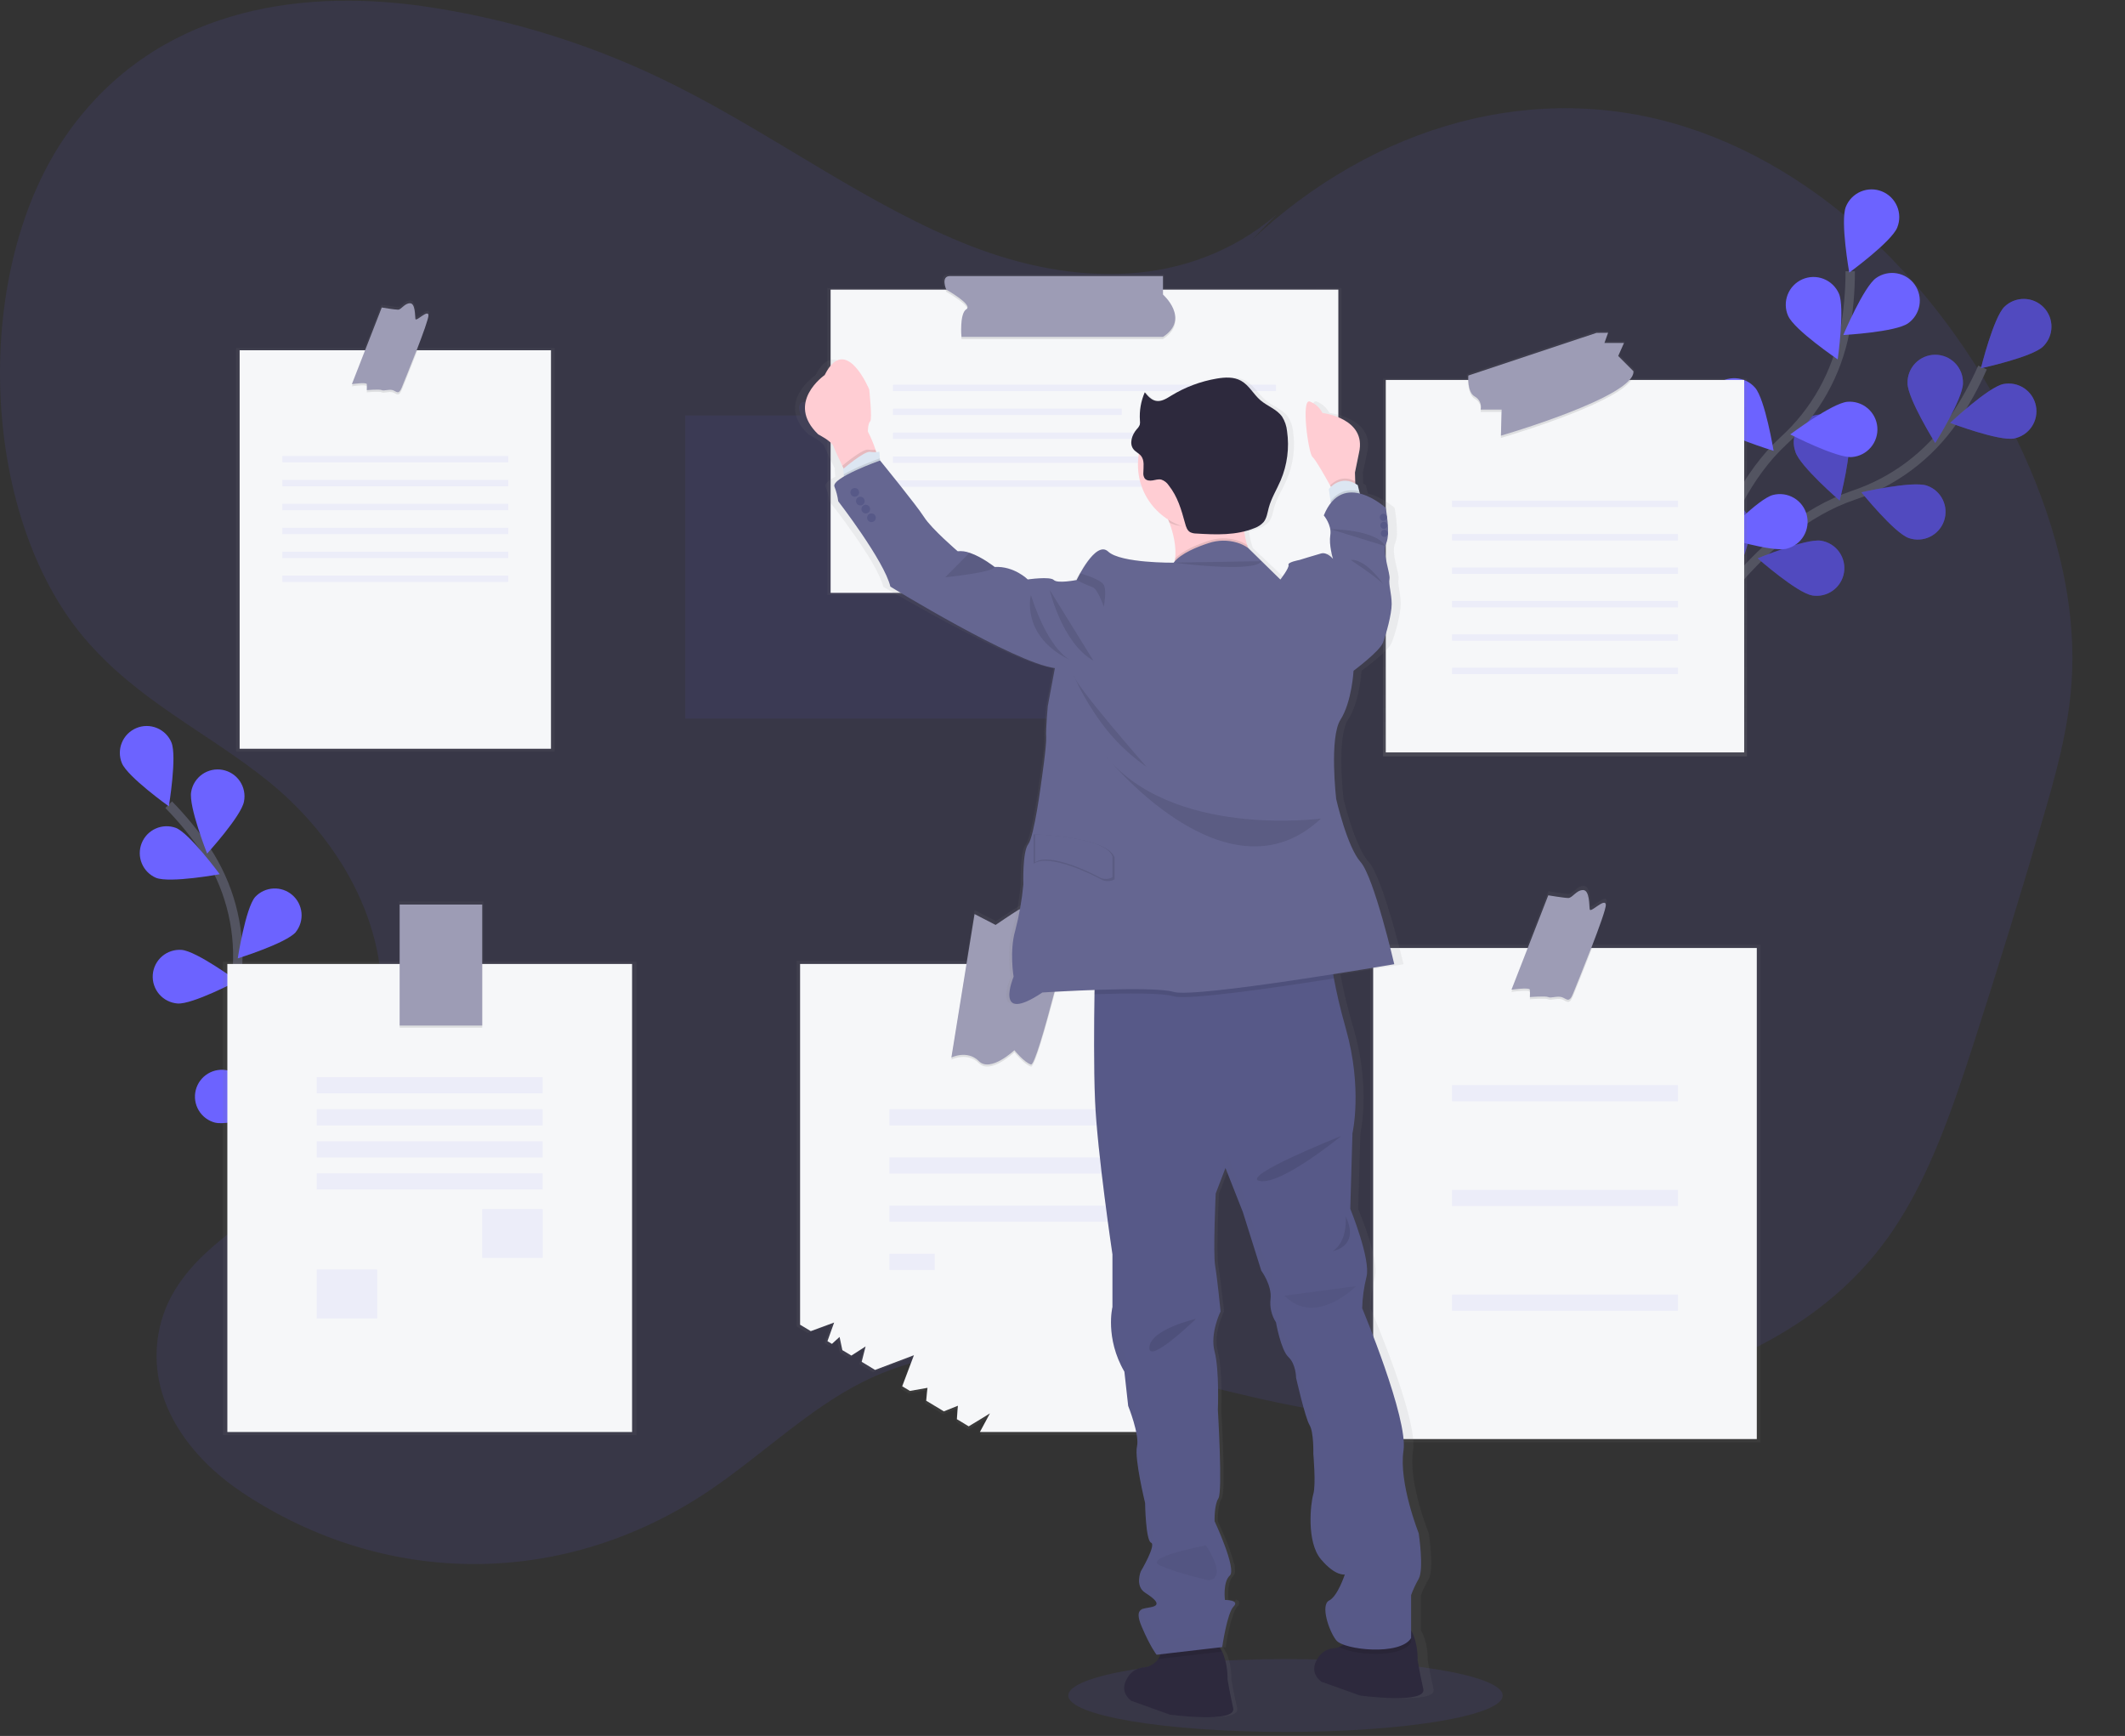 <svg width="453" height="370" viewBox="0 0 453 370" fill="none" xmlns="http://www.w3.org/2000/svg">
<rect x="0" y="0" width="453" height="370" fill="#333333" stroke="none"/>
<g clip-path="url(#clip0)">
<path opacity="0.1" d="M274.036 369.142C299.608 369.142 320.338 365.666 320.338 361.379C320.338 357.091 299.608 353.615 274.036 353.615C248.464 353.615 227.734 357.091 227.734 361.379C227.734 365.666 248.464 369.142 274.036 369.142Z" fill="#6C63FF"/>
<path opacity="0.1" d="M272.093 45.773C253.137 61.862 228.545 60.823 207.017 52.453C185.49 44.083 165.66 29.177 144.669 18.585C127.488 9.837 108.981 3.99 89.894 1.278C63.141 -2.435 33.257 2.088 14.614 28.098C-6.147 57.062 -4.55 109.303 17.904 135.907C29.326 149.431 44.281 156.068 57.326 166.63C70.372 177.192 82.439 194.724 81.33 215.106C80.304 233.977 68.341 248.463 55.975 257.561C46.411 264.579 34.634 272.247 33.461 286.789C32.344 300.86 42.246 311.885 51.706 318.158C82.551 338.614 120.549 338.415 151.29 317.643C162.257 310.23 172.332 300.375 183.832 294.596C214.018 279.434 247.288 294.696 279.25 300.28C306.306 305.006 334.051 302.558 360.41 293.119C376.24 287.452 392.13 278.788 403.253 262.647C411.271 251.006 416.268 236.273 420.957 221.726C425.962 206.211 430.771 190.588 435.383 174.857C438.15 165.413 440.878 155.795 441.592 145.684C442.891 127.372 437.427 109.295 429.993 93.82C412.358 57.101 382.626 31.304 350.443 24.749C318.26 18.195 284.16 30.996 259.186 59.003" fill="#6C63FF"/>
<g opacity="0.35">
<path opacity="0.2" d="M216.914 88.534V85.653H171.539C169.452 85.653 170.725 88.551 170.725 88.551H146.071V153.165H254.314V88.534H216.914Z" fill="#6C63FF"/>
</g>
<path d="M360.842 136.729C360.842 136.729 374.485 112.547 395.047 105.581C403.684 102.713 411.157 97.119 416.345 89.639C418.781 86.07 420.884 82.285 422.627 78.332" stroke="#535461" stroke-width="2" stroke-miterlimit="10"/>
<path d="M435.53 73.861C433.192 76.135 422.289 78.488 422.289 78.488C422.289 78.488 424.961 67.658 427.303 65.379C428.427 64.287 429.939 63.687 431.505 63.711C433.072 63.735 434.564 64.38 435.655 65.504C436.746 66.629 437.346 68.142 437.322 69.709C437.299 71.276 436.654 72.77 435.53 73.861Z" fill="#6C63FF"/>
<path d="M429.364 93.451C426.165 94.088 415.734 90.133 415.734 90.133C415.734 90.133 423.865 82.495 427.065 81.858C427.826 81.707 428.609 81.708 429.37 81.859C430.13 82.011 430.853 82.311 431.498 82.743C432.143 83.174 432.696 83.728 433.127 84.374C433.557 85.019 433.857 85.743 434.008 86.504C434.159 87.266 434.158 88.049 434.007 88.81C433.855 89.571 433.555 90.295 433.124 90.94C432.693 91.585 432.139 92.139 431.494 92.57C430.849 93 430.125 93.3 429.364 93.451Z" fill="#6C63FF"/>
<path d="M406.906 114.678C403.823 113.613 396.818 104.931 396.818 104.931C396.818 104.931 407.69 102.44 410.772 103.51C411.505 103.764 412.181 104.16 412.761 104.675C413.341 105.191 413.814 105.815 414.153 106.513C414.491 107.212 414.689 107.97 414.735 108.744C414.781 109.519 414.674 110.295 414.42 111.028C414.166 111.762 413.771 112.438 413.256 113.018C412.741 113.598 412.116 114.072 411.419 114.41C410.721 114.749 409.963 114.947 409.189 114.993C408.415 115.039 407.639 114.932 406.906 114.678Z" fill="#6C63FF"/>
<path d="M386.301 126.899C383.084 126.375 374.71 119.01 374.71 119.01C374.71 119.01 385.006 114.722 388.228 115.25C388.993 115.377 389.726 115.653 390.385 116.063C391.043 116.473 391.615 117.009 392.066 117.64C392.518 118.27 392.841 118.984 393.017 119.74C393.193 120.496 393.219 121.279 393.092 122.045C392.966 122.811 392.69 123.544 392.28 124.203C391.87 124.862 391.335 125.434 390.704 125.886C390.073 126.338 389.36 126.661 388.604 126.837C387.849 127.013 387.066 127.039 386.301 126.912V126.899Z" fill="#6C63FF"/>
<path d="M406.642 81.681C406.642 84.947 412.543 94.413 412.543 94.413C412.543 94.413 418.458 84.951 418.458 81.685C418.479 80.895 418.342 80.109 418.055 79.373C417.767 78.638 417.336 77.967 416.785 77.4C416.234 76.834 415.576 76.384 414.848 76.077C414.121 75.77 413.339 75.612 412.55 75.612C411.76 75.612 410.979 75.77 410.251 76.077C409.524 76.384 408.865 76.834 408.315 77.4C407.764 77.967 407.332 78.638 407.045 79.373C406.757 80.109 406.62 80.895 406.642 81.685V81.681Z" fill="#6C63FF"/>
<path d="M382.729 96.28C383.703 99.395 392.168 106.677 392.168 106.677C392.168 106.677 394.978 95.877 394.004 92.762C393.802 91.988 393.445 91.262 392.955 90.63C392.465 89.998 391.851 89.472 391.151 89.084C390.452 88.696 389.681 88.454 388.885 88.373C388.089 88.292 387.285 88.374 386.522 88.614C385.759 88.853 385.052 89.245 384.445 89.766C383.838 90.287 383.342 90.925 382.989 91.644C382.636 92.362 382.433 93.144 382.391 93.943C382.349 94.742 382.47 95.542 382.746 96.293L382.729 96.28Z" fill="#6C63FF"/>
<path d="M361.427 113.66C361.86 116.896 368.978 125.491 368.978 125.491C368.978 125.491 373.572 115.324 373.139 112.088C373.083 111.281 372.862 110.494 372.491 109.776C372.119 109.058 371.604 108.423 370.978 107.912C370.351 107.401 369.627 107.024 368.849 106.804C368.071 106.585 367.256 106.527 366.455 106.635C365.654 106.742 364.884 107.013 364.191 107.431C363.499 107.848 362.9 108.404 362.431 109.062C361.961 109.721 361.632 110.468 361.463 111.259C361.294 112.05 361.289 112.867 361.448 113.66H361.427Z" fill="#6C63FF"/>
<path opacity="0.25" d="M435.53 73.861C433.192 76.135 422.289 78.488 422.289 78.488C422.289 78.488 424.961 67.658 427.303 65.379C428.427 64.287 429.939 63.687 431.505 63.711C433.072 63.735 434.564 64.38 435.655 65.504C436.746 66.629 437.346 68.142 437.322 69.709C437.299 71.276 436.654 72.77 435.53 73.861Z" fill="black"/>
<path opacity="0.25" d="M429.364 93.451C426.165 94.088 415.734 90.133 415.734 90.133C415.734 90.133 423.865 82.495 427.065 81.858C427.826 81.707 428.609 81.708 429.37 81.859C430.13 82.011 430.853 82.311 431.498 82.743C432.143 83.174 432.696 83.728 433.127 84.374C433.557 85.019 433.857 85.743 434.008 86.504C434.159 87.266 434.158 88.049 434.007 88.81C433.855 89.571 433.555 90.295 433.124 90.94C432.693 91.585 432.139 92.139 431.494 92.57C430.849 93 430.125 93.3 429.364 93.451Z" fill="black"/>
<path opacity="0.25" d="M406.906 114.678C403.823 113.613 396.818 104.931 396.818 104.931C396.818 104.931 407.69 102.44 410.772 103.51C411.505 103.764 412.181 104.16 412.761 104.675C413.341 105.191 413.814 105.815 414.153 106.513C414.491 107.212 414.689 107.97 414.735 108.744C414.781 109.519 414.674 110.295 414.42 111.028C414.166 111.762 413.771 112.438 413.256 113.018C412.741 113.598 412.116 114.072 411.419 114.41C410.721 114.749 409.963 114.947 409.189 114.993C408.415 115.039 407.639 114.932 406.906 114.678Z" fill="black"/>
<path opacity="0.25" d="M386.301 126.899C383.084 126.375 374.71 119.01 374.71 119.01C374.71 119.01 385.006 114.722 388.228 115.25C388.993 115.377 389.726 115.653 390.385 116.063C391.043 116.473 391.615 117.009 392.066 117.64C392.518 118.27 392.841 118.984 393.017 119.74C393.193 120.496 393.219 121.279 393.092 122.045C392.966 122.811 392.69 123.544 392.28 124.203C391.87 124.862 391.335 125.434 390.704 125.886C390.073 126.338 389.36 126.661 388.604 126.837C387.849 127.013 387.066 127.039 386.301 126.912V126.899Z" fill="black"/>
<path opacity="0.25" d="M406.642 81.681C406.642 84.947 412.543 94.413 412.543 94.413C412.543 94.413 418.458 84.951 418.458 81.685C418.479 80.895 418.342 80.109 418.055 79.373C417.767 78.638 417.336 77.967 416.785 77.4C416.234 76.834 415.576 76.384 414.848 76.077C414.121 75.77 413.339 75.612 412.55 75.612C411.76 75.612 410.979 75.77 410.251 76.077C409.524 76.384 408.865 76.834 408.315 77.4C407.764 77.967 407.332 78.638 407.045 79.373C406.757 80.109 406.62 80.895 406.642 81.685V81.681Z" fill="black"/>
<path opacity="0.25" d="M382.729 96.28C383.703 99.395 392.168 106.677 392.168 106.677C392.168 106.677 394.978 95.877 394.004 92.762C393.802 91.988 393.445 91.262 392.955 90.63C392.465 89.998 391.851 89.472 391.151 89.084C390.452 88.696 389.681 88.454 388.885 88.373C388.089 88.292 387.285 88.374 386.522 88.614C385.759 88.853 385.052 89.245 384.445 89.766C383.838 90.287 383.342 90.925 382.989 91.644C382.636 92.362 382.433 93.144 382.391 93.943C382.349 94.742 382.47 95.542 382.746 96.293L382.729 96.28Z" fill="black"/>
<path opacity="0.25" d="M361.427 113.66C361.86 116.896 368.978 125.491 368.978 125.491C368.978 125.491 373.572 115.324 373.139 112.088C373.083 111.281 372.862 110.494 372.491 109.776C372.119 109.058 371.604 108.423 370.978 107.912C370.351 107.401 369.627 107.024 368.849 106.804C368.071 106.585 367.256 106.527 366.455 106.635C365.654 106.742 364.884 107.013 364.191 107.431C363.499 107.848 362.9 108.404 362.431 109.062C361.961 109.721 361.632 110.468 361.463 111.259C361.294 112.05 361.289 112.867 361.448 113.66H361.427Z" fill="black"/>
<path d="M361.63 136.248C361.63 136.248 364.306 108.609 380.248 93.91C386.983 87.789 391.549 79.645 393.259 70.703C394.041 66.452 394.431 62.138 394.423 57.815" stroke="#535461" stroke-width="2" stroke-miterlimit="10"/>
<path d="M404.451 48.492C403.23 51.525 394.216 58.092 394.216 58.092C394.216 58.092 392.272 47.097 393.493 44.065C393.783 43.345 394.212 42.689 394.755 42.135C395.298 41.581 395.945 41.139 396.659 40.835C397.373 40.532 398.139 40.371 398.915 40.364C399.691 40.356 400.461 40.502 401.18 40.792C401.9 41.082 402.555 41.511 403.109 42.055C403.663 42.598 404.104 43.246 404.408 43.96C404.711 44.674 404.872 45.441 404.879 46.218C404.887 46.994 404.741 47.764 404.451 48.484V48.492Z" fill="#6C63FF"/>
<path d="M406.75 68.914C404.083 70.794 392.947 71.405 392.947 71.405C392.947 71.405 397.277 61.125 399.952 59.249C400.587 58.802 401.303 58.485 402.059 58.316C402.816 58.146 403.599 58.127 404.363 58.26C405.127 58.393 405.858 58.675 406.513 59.09C407.168 59.506 407.735 60.046 408.181 60.681C408.627 61.315 408.944 62.032 409.114 62.789C409.284 63.546 409.303 64.329 409.17 65.094C409.037 65.858 408.755 66.589 408.34 67.245C407.925 67.9 407.384 68.467 406.75 68.914Z" fill="#6C63FF"/>
<path d="M394.809 97.415C391.557 97.688 381.638 92.593 381.638 92.593C381.638 92.593 390.57 85.909 393.822 85.636C394.595 85.571 395.373 85.659 396.112 85.895C396.851 86.131 397.536 86.51 398.128 87.012C398.721 87.513 399.209 88.126 399.564 88.815C399.92 89.505 400.137 90.258 400.201 91.031C400.266 91.805 400.178 92.584 399.942 93.323C399.706 94.062 399.327 94.748 398.826 95.341C398.326 95.933 397.713 96.422 397.024 96.778C396.334 97.133 395.582 97.35 394.809 97.415Z" fill="#6C63FF"/>
<path d="M380.923 116.94C377.767 117.763 367.125 114.414 367.125 114.414C367.125 114.414 374.801 106.317 377.949 105.498C378.7 105.304 379.482 105.259 380.25 105.366C381.018 105.474 381.757 105.731 382.426 106.125C383.095 106.518 383.679 107.04 384.146 107.659C384.614 108.279 384.954 108.984 385.149 109.735C385.344 110.487 385.389 111.269 385.281 112.037C385.174 112.806 384.916 113.546 384.523 114.215C384.13 114.884 383.609 115.469 382.99 115.936C382.371 116.404 381.666 116.745 380.915 116.94H380.923Z" fill="#6C63FF"/>
<path d="M381.205 67.354C382.525 70.339 391.756 76.599 391.756 76.599C391.756 76.599 393.328 65.552 392.007 62.567C391.376 61.131 390.2 60.005 388.738 59.436C387.277 58.867 385.649 58.903 384.214 59.535C382.779 60.167 381.653 61.343 381.085 62.806C380.516 64.268 380.552 65.896 381.183 67.333L381.205 67.354Z" fill="#6C63FF"/>
<path d="M365.254 90.418C367.419 92.87 378.087 96.085 378.087 96.085C378.087 96.085 376.282 85.073 374.13 82.616C373.097 81.439 371.638 80.72 370.075 80.618C368.512 80.517 366.972 81.041 365.795 82.075C364.618 83.109 363.9 84.568 363.799 86.132C363.697 87.696 364.221 89.236 365.254 90.414V90.418Z" fill="#6C63FF"/>
<path d="M352.819 114.921C354.551 117.702 364.509 122.675 364.509 122.675C364.509 122.675 364.618 111.516 362.886 108.735C362.049 107.434 360.737 106.514 359.23 106.17C357.723 105.827 356.142 106.087 354.825 106.897C353.508 107.706 352.56 108.999 352.184 110.498C351.808 111.998 352.035 113.586 352.815 114.921H352.819Z" fill="#6C63FF"/>
<path d="M66.457 248.055C66.457 248.055 49.571 227.118 50.632 206.107C51.136 197.299 48.772 188.565 43.895 181.215C41.551 177.745 38.894 174.496 35.958 171.511" stroke="#535461" stroke-width="2" stroke-miterlimit="10"/>
<path d="M36.551 158.268C37.764 161.192 35.993 171.862 35.993 171.862C35.993 171.862 27.195 165.581 25.983 162.656C25.402 161.253 25.402 159.676 25.983 158.273C26.564 156.869 27.678 155.754 29.081 155.173C30.483 154.591 32.059 154.591 33.462 155.173C34.865 155.754 35.979 156.869 36.56 158.272L36.551 158.268Z" fill="#6C63FF"/>
<path d="M52.013 170.835C51.441 173.946 44.154 181.93 44.154 181.93C44.154 181.93 40.167 171.862 40.756 168.76C40.883 168.012 41.157 167.297 41.563 166.656C41.969 166.016 42.498 165.462 43.119 165.027C43.741 164.592 44.442 164.286 45.183 164.125C45.924 163.964 46.69 163.951 47.435 164.089C48.181 164.226 48.892 164.511 49.527 164.925C50.162 165.34 50.708 165.877 51.134 166.504C51.56 167.132 51.857 167.838 52.008 168.582C52.159 169.325 52.16 170.091 52.013 170.835Z" fill="#6C63FF"/>
<path d="M63.071 198.656C61.006 201.056 50.684 204.266 50.684 204.266C50.684 204.266 52.329 193.579 54.394 191.179C55.404 190.1 56.793 189.454 58.268 189.376C59.744 189.297 61.192 189.793 62.311 190.759C63.429 191.725 64.132 193.086 64.27 194.558C64.408 196.03 63.972 197.498 63.054 198.656H63.071Z" fill="#6C63FF"/>
<path d="M66.708 221.595C65.08 224.306 55.451 229.219 55.451 229.219C55.451 229.219 55.264 218.389 56.897 215.694C57.688 214.411 58.953 213.492 60.416 213.136C61.88 212.78 63.426 213.016 64.717 213.793C66.008 214.569 66.941 215.824 67.314 217.284C67.687 218.745 67.469 220.294 66.708 221.595Z" fill="#6C63FF"/>
<path d="M33.265 187.102C36.205 188.268 46.839 186.331 46.839 186.331C46.839 186.331 40.431 177.624 37.495 176.454C36.094 175.94 34.547 175.993 33.185 176.603C31.822 177.212 30.751 178.33 30.2 179.718C29.648 181.106 29.66 182.654 30.233 184.033C30.805 185.413 31.893 186.514 33.265 187.102Z" fill="#6C63FF"/>
<path d="M37.863 213.883C41.015 214.117 50.584 209.088 50.584 209.088C50.584 209.088 41.864 202.694 38.712 202.46C37.962 202.403 37.209 202.494 36.494 202.729C35.78 202.963 35.119 203.336 34.548 203.826C33.978 204.316 33.51 204.914 33.17 205.585C32.831 206.257 32.627 206.988 32.57 207.738C32.513 208.488 32.605 209.242 32.839 209.957C33.074 210.672 33.446 211.333 33.936 211.904C34.426 212.475 35.023 212.943 35.694 213.283C36.365 213.622 37.096 213.826 37.846 213.883H37.863Z" fill="#6C63FF"/>
<path d="M45.899 239.282C48.965 240.049 59.248 236.683 59.248 236.683C59.248 236.683 51.731 228.933 48.666 228.179C47.193 227.812 45.634 228.046 44.333 228.828C43.032 229.611 42.094 230.879 41.728 232.353C41.361 233.827 41.594 235.387 42.376 236.689C43.159 237.991 44.426 238.928 45.899 239.295V239.282Z" fill="#6C63FF"/>
<path d="M347.97 80.702H347.606C348.178 80.052 348.472 79.402 348.425 78.826L345.134 75.533L346.39 72.718H342.16L342.943 70.521H340.436L312.7 79.766C312.7 79.766 312.67 80.151 312.7 80.702H294.84V161.214H372.411V80.702H347.97Z" fill="url(#paint0_linear)"/>
<path d="M371.818 80.983H295.416V160.365H371.818V80.983Z" fill="#F6F7F9"/>
<path opacity="0.1" d="M347.758 80.983C344.138 86.316 319.961 93.338 319.961 93.338L320.113 87.78H315.64C315.763 87.245 315.708 86.684 315.485 86.183C315.262 85.681 314.882 85.266 314.402 84.999C313.103 84.284 312.977 81.966 312.995 80.983H347.758Z" fill="black"/>
<path d="M340.332 70.946L313.016 80.043C313.016 80.043 312.705 83.595 314.402 84.518C314.88 84.786 315.26 85.201 315.483 85.703C315.706 86.204 315.761 86.764 315.64 87.299H320.113L319.961 92.857C319.961 92.857 348.667 84.518 348.204 79.116L344.965 75.871L346.199 73.09H342.03L342.805 70.924L340.332 70.946Z" fill="#9D9CB5"/>
<g opacity="0.35">
<path opacity="0.2" d="M357.695 106.716H309.54V108.067H357.695V106.716Z" fill="#6C63FF"/>
</g>
<g opacity="0.35">
<path opacity="0.2" d="M357.695 113.842H309.54V115.194H357.695V113.842Z" fill="#6C63FF"/>
</g>
<g opacity="0.35">
<path opacity="0.2" d="M357.695 120.964H309.54V122.316H357.695V120.964Z" fill="#6C63FF"/>
</g>
<g opacity="0.35">
<path opacity="0.2" d="M357.695 128.086H309.54V129.438H357.695V128.086Z" fill="#6C63FF"/>
</g>
<g opacity="0.35">
<path opacity="0.2" d="M357.695 135.208H309.54V136.56H357.695V135.208Z" fill="#6C63FF"/>
</g>
<g opacity="0.35">
<path opacity="0.2" d="M357.695 142.334H309.54V143.686H357.695V142.334Z" fill="#6C63FF"/>
</g>
<path d="M89.106 74.177H88.924C90.292 70.668 91.556 67.246 91.5 66.592C91.379 65.292 88.776 68.117 88.655 67.411C88.534 66.704 88.655 64.027 87.473 64.027C86.291 64.027 85.577 65.418 84.875 65.418C84.174 65.418 81.321 64.95 81.321 64.95L77.688 74.177H50.324V160.165H118.231V74.177H89.106Z" fill="url(#paint1_linear)"/>
<path d="M117.456 74.654H51.086V159.589H117.456V74.654Z" fill="#F6F7F9"/>
<path opacity="0.1" d="M88.997 74.654C87.599 78.289 86.023 82.118 85.663 83.032C84.966 84.765 84.507 83.842 83.693 83.613C82.879 83.383 81.844 83.842 81.381 83.613C80.918 83.383 78.199 83.613 78.199 83.613C78.229 83.187 78.229 82.76 78.199 82.335C78.138 81.876 75.012 82.335 75.012 82.335L77.991 74.654H88.997Z" fill="black"/>
<path d="M81.381 65.543L75.012 81.876C75.012 81.876 78.138 81.412 78.195 81.876C78.227 82.299 78.227 82.725 78.195 83.149C78.195 83.149 80.918 82.915 81.381 83.149C81.844 83.383 82.884 82.915 83.693 83.149C84.503 83.383 84.966 84.306 85.663 82.569C86.36 80.832 91.452 68.437 91.335 67.164C91.218 65.89 88.672 68.671 88.555 67.974C88.439 67.276 88.556 64.634 87.4 64.634C86.243 64.634 85.546 66.007 84.854 66.007C84.161 66.007 81.381 65.543 81.381 65.543Z" fill="#9D9CB5"/>
<g opacity="0.35">
<path opacity="0.2" d="M108.351 97.198H60.196V98.55H108.351V97.198Z" fill="#6C63FF"/>
</g>
<g opacity="0.35">
<path opacity="0.2" d="M108.351 102.297H60.196V103.649H108.351V102.297Z" fill="#6C63FF"/>
</g>
<g opacity="0.35">
<path opacity="0.2" d="M108.351 107.392H60.196V108.743H108.351V107.392Z" fill="#6C63FF"/>
</g>
<g opacity="0.35">
<path opacity="0.2" d="M108.351 112.49H60.196V113.842H108.351V112.49Z" fill="#6C63FF"/>
</g>
<g opacity="0.35">
<path opacity="0.2" d="M108.351 117.585H60.196V118.937H108.351V117.585Z" fill="#6C63FF"/>
</g>
<g opacity="0.35">
<path opacity="0.2" d="M108.351 122.68H60.196V124.031H108.351V122.68Z" fill="#6C63FF"/>
</g>
<path d="M339.557 201.32H339.376C341.055 196.988 342.605 192.756 342.532 191.963C342.389 190.373 339.194 193.843 339.068 192.977C338.943 192.11 339.068 188.801 337.618 188.801C336.167 188.801 335.297 190.533 334.427 190.533C333.556 190.533 330.071 189.953 330.071 189.953L325.594 201.32H292.06V307.409H375.29V201.32H339.557Z" fill="url(#paint2_linear)"/>
<path d="M374.507 202.057H292.727V306.72H374.507V202.057Z" fill="#F6F7F9"/>
<path opacity="0.1" d="M339.397 202.057C337.691 206.501 335.778 211.154 335.332 212.272C334.466 214.412 333.907 213.268 332.907 212.987C331.907 212.705 330.625 213.268 330.054 212.987C329.482 212.705 326.131 212.987 326.131 212.987C326.168 212.463 326.168 211.938 326.131 211.414C326.057 210.847 322.208 211.414 322.208 211.414L325.858 202.057H339.397Z" fill="black"/>
<path d="M330.054 190.828L322.208 210.951C322.208 210.951 326.057 210.379 326.131 210.951C326.168 211.473 326.168 211.997 326.131 212.519C326.131 212.519 329.482 212.237 330.054 212.519C330.625 212.8 331.907 212.237 332.907 212.519C333.907 212.8 334.474 213.948 335.332 211.808C336.189 209.668 342.463 194.393 342.32 192.825C342.177 191.257 339.038 194.679 338.895 193.826C338.752 192.972 338.895 189.706 337.47 189.706C336.046 189.706 335.189 191.4 334.331 191.4C333.474 191.4 330.054 190.828 330.054 190.828Z" fill="#9D9CB5"/>
<g opacity="0.35">
<path opacity="0.2" d="M357.695 231.303H309.54V234.738H357.695V231.303Z" fill="#6C63FF"/>
</g>
<g opacity="0.35">
<path opacity="0.2" d="M357.695 253.617H309.54V257.053H357.695V253.617Z" fill="#6C63FF"/>
</g>
<g opacity="0.35">
<path opacity="0.2" d="M357.695 275.937H309.54V279.372H357.695V275.937Z" fill="#6C63FF"/>
</g>
<path d="M103.034 204.946V192.136H85.061V204.946H47.536V305.876H135.676V204.946H103.034Z" fill="url(#paint3_linear)"/>
<path d="M134.745 205.458H48.467V305.217H134.745V205.458Z" fill="#F6F7F9"/>
<path opacity="0.1" d="M102.796 205.458H85.2V219.047H102.796V205.458Z" fill="black"/>
<path d="M102.796 192.795H85.2V218.584H102.796V192.795Z" fill="#9D9CB5"/>
<g opacity="0.35">
<path opacity="0.2" d="M115.681 229.587H67.526V233.023H115.681V229.587Z" fill="#6C63FF"/>
</g>
<g opacity="0.35">
<path opacity="0.2" d="M115.681 236.419H67.526V239.854H115.681V236.419Z" fill="#6C63FF"/>
</g>
<g opacity="0.35">
<path opacity="0.2" d="M115.681 243.255H67.526V246.691H115.681V243.255Z" fill="#6C63FF"/>
</g>
<g opacity="0.35">
<path opacity="0.2" d="M115.681 250.087H67.526V253.522H115.681V250.087Z" fill="#6C63FF"/>
</g>
<g opacity="0.35">
<path opacity="0.2" d="M115.686 257.694H102.796V268.117H115.686V257.694Z" fill="#6C63FF"/>
</g>
<g opacity="0.35">
<path opacity="0.2" d="M80.416 270.586H67.526V281.009H80.416V270.586Z" fill="#6C63FF"/>
</g>
<path d="M226.816 204.786H226.695C228.098 199.297 229.154 194.926 229.154 194.926L223.171 197.742C223.171 197.742 218.923 192.11 217.351 193.05C215.78 193.99 212.329 196.334 212.329 196.334L207.748 193.986L205.995 204.786H169.82V282.716L172.145 284.107C174.063 283.418 177.219 282.248 177.219 282.248L175.769 286.277L176.747 286.858L178.397 285.363L179.008 288.218L180.969 289.392L184.065 287.421L183.199 290.739L186.104 292.472L194.551 289.297L192.005 296.003L193.681 297.008L197.504 296.336C197.504 296.336 197.331 297.675 197.223 299.126L201.059 301.422C202.63 300.811 204.111 300.209 204.111 300.209C204.111 300.209 203.96 301.674 203.89 303.112L206.462 304.654C208.493 303.467 211.078 301.851 211.078 301.851L208.913 305.88H257.795V204.786H226.816Z" fill="url(#paint4_linear)"/>
<path d="M256.834 205.458V305.217H208.891L211.03 301.245C211.03 301.245 208.497 302.835 206.505 304.008L203.986 302.484C204.055 301.067 204.206 299.62 204.206 299.62C204.206 299.62 202.752 300.214 201.21 300.816L197.448 298.55C197.556 297.12 197.721 295.799 197.721 295.799L193.975 296.462L192.334 295.47L194.828 288.85L186.546 291.987L183.692 290.254L184.524 286.979L181.493 288.924L179.57 287.767L178.973 284.952L177.354 286.433L176.392 285.857L177.817 281.884C177.817 281.884 174.721 283.037 172.838 283.717L170.56 282.348V205.458H256.834Z" fill="#F6F7F9"/>
<g opacity="0.35">
<path opacity="0.2" d="M237.77 236.419H189.615V239.854H237.77V236.419Z" fill="#6C63FF"/>
</g>
<g opacity="0.35">
<path opacity="0.2" d="M237.77 246.69H189.615V250.126H237.77V246.69Z" fill="#6C63FF"/>
</g>
<g opacity="0.35">
<path opacity="0.2" d="M237.77 256.958H189.615V260.393H237.77V256.958Z" fill="#6C63FF"/>
</g>
<g opacity="0.35">
<path opacity="0.2" d="M199.262 267.229H189.615V270.664H199.262V267.229Z" fill="#6C63FF"/>
</g>
<path opacity="0.1" d="M226.448 205.457C224.101 214.719 220.681 227.551 219.789 227.326C218.404 226.949 216.239 224.293 216.239 224.293C216.239 224.293 211.147 229.08 208.679 226.611C206.211 224.142 202.812 225.836 202.812 225.836L206.103 205.453L226.448 205.457Z" fill="black"/>
<path d="M207.752 194.822L202.812 225.398C202.812 225.398 206.207 223.7 208.675 226.174C211.143 228.647 216.239 223.847 216.239 223.847C216.239 223.847 218.404 226.499 219.789 226.88C221.175 227.261 228.743 195.749 228.743 195.749L222.876 198.53C222.876 198.53 218.711 192.968 217.165 193.895C215.62 194.822 212.242 197.14 212.242 197.14L207.752 194.822Z" fill="#9D9CB5"/>
<path d="M248.105 61.419V58.486H202.158C200.05 58.486 201.34 61.419 201.34 61.419H176.375V126.808H285.96V61.393L248.105 61.419Z" fill="url(#paint5_linear)"/>
<path d="M285.302 61.731H177.068V126.362H285.302V61.731Z" fill="#F6F7F9"/>
<path opacity="0.1" d="M247.915 72.271H204.968C204.968 72.271 204.505 67.289 206.012 66.367C207.519 65.444 201.726 62.195 201.726 62.195C201.661 62.043 201.605 61.889 201.557 61.731H247.915V63.239C247.915 63.239 253.821 68.45 247.915 72.271Z" fill="black"/>
<path d="M202.535 58.837H247.915V62.775C247.915 62.775 253.821 67.974 247.915 71.808H204.968C204.968 71.808 204.505 66.826 206.012 65.903C207.519 64.98 201.725 61.731 201.725 61.731C201.725 61.731 200.453 58.837 202.535 58.837Z" fill="#9D9CB5"/>
<g opacity="0.35">
<path opacity="0.2" d="M272.014 82.001H190.364V83.353H272.014V82.001Z" fill="#6C63FF"/>
</g>
<g opacity="0.35">
<path opacity="0.2" d="M239.138 87.096H190.364V88.447H239.138V87.096Z" fill="#6C63FF"/>
</g>
<g opacity="0.35">
<path opacity="0.2" d="M272.014 92.195H190.364V93.546H272.014V92.195Z" fill="#6C63FF"/>
</g>
<g opacity="0.35">
<path opacity="0.2" d="M272.014 97.289H190.364V98.641H272.014V97.289Z" fill="#6C63FF"/>
</g>
<g opacity="0.35">
<path opacity="0.2" d="M272.014 102.384H190.364V103.735H272.014V102.384Z" fill="#6C63FF"/>
</g>
<path d="M305.6 359.992C304.825 356.691 304.348 353.797 304.348 353.797C304.348 353.797 304.526 350.206 302.915 347.511V346.615V339.982C303.372 338.781 303.931 337.622 304.586 336.517C305.781 334.428 304.586 326.787 304.586 326.787C304.586 326.787 300.161 316.013 301.24 309.181C302.318 302.349 292.147 278.835 292.147 278.835C292.21 276.566 292.531 274.312 293.104 272.116C293.21 271.654 293.253 271.181 293.234 270.708C293.234 270.651 293.234 270.595 293.234 270.534V270.591C293.082 266.085 289.523 257.638 289.523 257.638L290 241.535C290 241.535 292.273 232.039 288.566 219.299C287.268 214.849 286.441 211.293 285.917 208.546C285.856 208.234 285.8 207.935 285.748 207.649C293.381 206.484 299.209 205.514 299.209 205.514C299.209 205.514 294.78 186.972 291.792 183.732C288.805 180.492 286.41 170.302 286.41 170.302C286.41 170.302 284.852 157.215 287.367 153.407C289.883 149.599 290.233 142.98 290.233 142.98C290.233 142.98 295.975 138.812 296.693 136.958C297.412 135.104 298.607 130.937 298.607 128.727C298.607 126.518 297.888 124.555 298.131 123.399C298.373 122.242 296.455 117.841 297.412 115.753C297.661 115.111 297.79 114.43 297.793 113.742C297.795 113.722 297.795 113.702 297.793 113.682C297.793 113.682 297.793 113.682 297.793 113.66C297.799 111.836 297.63 110.015 297.286 108.223C297.286 108.223 294.689 105.932 291.61 105.191L291.485 104.693L291.16 103.393C290.977 103.27 290.788 103.157 290.593 103.055V102.583L290.541 100.703L291.441 96.47C293.204 89.106 283.397 88.018 283.397 88.018C282.809 86.884 281.819 86.01 280.621 85.567C278.647 84.869 280.292 96.631 281.215 97.38C281.912 97.948 284.055 101.634 285.085 103.445L285.254 103.744C285.098 103.89 284.953 104.048 284.821 104.216L285.194 106.768L285.25 107.158C284.601 107.967 284.074 108.868 283.687 109.831C283.687 109.831 285.484 111.797 285.124 113.998C284.765 116.199 285.674 118.941 285.718 119.093C285.609 118.971 284.349 117.602 283.089 117.936C281.829 118.27 278.327 119.327 278.327 119.327C278.327 119.327 275.694 119.79 275.937 120.371C276.179 120.951 274.14 123.498 274.14 123.498L267.069 116.792C267 116.593 266.931 116.394 266.866 116.186C266.571 115.228 266.365 114.245 266.251 113.249C267.021 113.065 267.777 112.824 268.511 112.529C269.255 112.276 269.926 111.846 270.468 111.278C271.178 110.411 271.334 109.28 271.607 108.245C272.166 106.183 273.369 104.346 274.231 102.392C275.686 99.092 276.176 95.446 275.642 91.878C275.531 90.781 275.158 89.726 274.556 88.803C273.404 87.213 271.308 86.567 269.793 85.298C268.277 84.029 267.29 82.097 265.515 81.143C263.913 80.277 261.956 80.385 260.151 80.68C256.612 81.263 253.213 82.5 250.127 84.328C249.097 84.938 247.962 85.627 246.776 85.428C245.763 85.246 245.018 84.431 244.364 83.656C244.373 83.622 244.383 83.589 244.395 83.556L244.317 83.465C243.568 85.128 243.193 86.935 243.217 88.759C243.217 89.041 243.217 89.322 243.252 89.626C243.252 89.725 243.252 89.825 243.252 89.925C243.258 90.005 243.258 90.086 243.252 90.167C243.252 90.293 243.234 90.419 243.2 90.54C243.049 90.902 242.824 91.229 242.537 91.497C242.321 91.74 242.129 92.002 241.961 92.281C241.992 92.186 242.022 92.091 242.057 91.995C241.606 92.653 241.352 93.425 241.325 94.222C241.286 94.804 241.478 95.378 241.858 95.821C242.21 96.167 242.596 96.477 243.009 96.748C242.522 99.465 242.879 102.267 244.032 104.775C245.186 107.284 247.08 109.378 249.461 110.775C249.543 110.974 249.621 111.178 249.703 111.381C250.604 113.764 251.283 116.537 251.002 119.097C250.976 119.288 250.95 119.474 250.915 119.66C250.824 119.755 250.738 119.855 250.66 119.955C250.66 119.955 238.97 120.067 236.238 117.576C233.506 115.085 229.31 123.641 229.31 123.641C229.31 123.641 225.123 124.456 224.288 123.641C223.452 122.827 218.546 123.529 218.546 123.529C218.546 123.529 215.555 120.631 211.251 120.864C209.616 119.621 207.813 118.618 205.895 117.884L205.761 117.836C204.919 117.532 204.02 117.418 203.128 117.503C203.128 117.503 197.387 112.737 195.716 110.207C194.045 107.678 186.065 98.208 186.03 98.164L186 97.731L185.909 96.353C185.673 96.391 185.434 96.411 185.195 96.414L185.034 95.938C184.576 94.594 184.009 93.29 183.337 92.039C183.337 92.039 183.337 90.306 183.844 89.873C184.35 89.439 183.636 83.067 183.636 83.067C183.636 83.067 178.462 70.963 173.829 80C173.829 80 165.07 85.844 172.422 92.65C172.422 92.65 175.353 94.075 175.769 95.201C176.042 95.933 177.038 97.974 177.709 99.334C177.821 99.559 177.921 99.767 178.007 99.94L177.925 100.01L178.033 101.145L178.077 101.578C176.691 102.366 175.752 103.142 175.981 103.744C176.39 104.747 176.671 105.798 176.817 106.872C176.817 106.872 186.983 119.612 188.299 125.067C188.299 125.067 215.576 141.282 224.539 142.443L222.984 150.548C222.984 150.548 222.504 155.413 222.625 157.15C222.746 158.887 221.547 166.767 221.547 166.767C221.547 166.767 219.993 178.347 218.676 179.967C217.36 181.588 217.603 188.541 217.603 188.541C217.286 191.868 216.685 195.163 215.806 198.387C214.507 202.789 215.451 208.23 215.451 208.23C215.451 208.23 210.904 218.657 221.789 211.592C221.789 211.592 227.132 211.258 233.285 211.05C233.285 211.249 233.285 211.453 233.285 211.661C233.285 212.454 233.259 213.312 233.25 214.217C233.168 220.187 233.133 228.413 233.402 234.638C233.878 245.642 237.229 267.42 237.229 267.42V278.358C237.013 279.386 236.907 280.435 236.913 281.486C236.839 285.342 237.862 289.14 239.862 292.437L240.602 299.659C240.602 299.659 242.568 304.468 242.607 307.34C242.597 307.574 242.568 307.808 242.52 308.037C242.447 308.405 242.415 308.78 242.425 309.155C242.312 312.469 244.308 320.392 244.308 320.392C244.308 320.392 244.429 328.385 245.607 328.849C246.629 329.243 244.243 333.454 243.529 334.662C243.529 334.584 243.499 334.511 243.486 334.433C243.395 334.589 243.338 334.675 243.338 334.675C243.092 335.32 242.966 336.004 242.966 336.694C242.898 337.24 242.987 337.794 243.221 338.292C243.456 338.79 243.827 339.211 244.291 339.506C246.564 340.896 247.785 342.053 245.858 342.538C245.148 342.646 244.445 342.791 243.75 342.971C243.715 342.88 243.68 342.789 243.65 342.703C243.381 342.814 243.157 343.012 243.014 343.266C242.871 343.52 242.818 343.814 242.862 344.102C242.81 344.687 243.005 345.54 243.576 346.814C245.49 351.098 246.815 352.723 246.815 352.723L247.733 352.619C247.593 352.967 247.414 353.299 247.2 353.607C246.851 354.109 246.386 354.521 245.845 354.807C245.347 355.107 244.791 355.298 244.213 355.366C243.564 355.387 242.926 355.545 242.342 355.83C241.758 356.114 241.24 356.518 240.823 357.016C239.632 358.558 238.883 360.664 241.256 362.509L249.811 365.464C249.811 365.464 264.532 367.374 263.74 364.073C262.948 360.772 262.489 357.878 262.489 357.878C262.489 357.878 262.653 354.655 261.294 352.021C261.141 351.72 260.968 351.431 260.774 351.155L261.294 351.094C261.294 351.094 262.367 343.799 263.805 342.43C264.134 342.109 264.208 341.862 264.13 341.676C264.281 341.278 263.904 341.044 263.424 340.914L263.32 341.2C262.85 341.097 262.372 341.043 261.891 341.039C261.891 341.039 261.411 337.218 262.965 335.841C263.091 335.683 263.184 335.501 263.236 335.305C263.288 335.11 263.299 334.906 263.268 334.706C263.281 334.183 263.227 333.66 263.108 333.151C263.108 333.177 263.073 333.211 263.051 333.237C262.268 329.771 259.618 324.257 259.618 324.257C259.618 324.257 259.497 320.791 260.454 319.396C261.411 318.001 260.337 300.512 260.337 300.512C260.337 300.512 260.696 292.061 259.618 288.123C258.54 284.185 260.917 279.549 260.917 279.549C260.917 279.549 260.917 279.458 260.891 279.298L260.921 279.237C260.921 279.237 260.869 278.718 260.783 277.908C260.771 277.933 260.761 277.959 260.752 277.986C260.514 275.75 260.055 271.695 259.722 269.82C259.241 267.155 259.839 254.415 259.839 254.415L262.004 248.973L265.831 258.352L269.901 270.864C269.901 270.864 271.914 273.506 271.962 276.183C271.962 276.313 271.962 276.443 271.936 276.573C271.904 276.851 271.888 277.13 271.888 277.409C271.817 278.989 272.251 280.551 273.127 281.867C273.127 281.867 274.205 287.772 275.88 289.279C277.556 290.787 277.552 293.681 277.552 293.681C277.552 293.681 279.587 302.25 280.544 303.757C281.349 305.027 281.409 308.523 281.383 309.584C281.383 309.783 281.383 309.896 281.383 309.896C281.383 309.896 281.665 312.959 281.656 315.528C281.656 315.844 281.656 316.151 281.626 316.442V316.377C281.623 317.078 281.54 317.777 281.379 318.46C281.365 318.499 281.353 318.538 281.344 318.577C281.344 318.434 281.344 318.287 281.379 318.144C280.962 319.893 280.762 321.687 280.782 323.486C280.725 326.566 281.215 330.218 283.059 332.358C286.289 336.066 288.324 335.602 288.324 335.602C288.324 335.602 286.765 340.234 284.86 341.161C284.788 341.197 284.72 341.241 284.657 341.291C284.657 341.2 284.622 341.113 284.609 341.022C284.211 341.369 284.051 341.992 284.051 342.755C283.912 344.791 285.194 348.101 286.419 349.621C286.871 350.065 287.426 350.389 288.034 350.566C287.936 350.633 287.835 350.695 287.731 350.752C287.518 350.868 287.298 350.971 287.073 351.059C286.764 351.196 286.435 351.283 286.099 351.315C285.449 351.33 284.81 351.483 284.224 351.764C283.638 352.044 283.118 352.447 282.7 352.944C281.509 354.482 280.76 356.587 283.133 358.433L291.688 361.387C291.688 361.387 306.383 363.293 305.6 359.992Z" fill="url(#paint6_linear)"/>
<path d="M249.417 365.464L241.139 362.509C238.853 360.664 239.58 358.558 240.736 357.016C241.132 356.522 241.63 356.119 242.196 355.835C242.761 355.55 243.381 355.39 244.014 355.366C244.575 355.297 245.114 355.106 245.594 354.807C246.116 354.516 246.562 354.105 246.893 353.607C247.499 352.648 247.825 351.539 247.837 350.405C247.837 350.405 256.929 347.741 259.414 350.405C259.858 350.887 260.229 351.431 260.514 352.021C261.813 354.655 261.675 357.878 261.675 357.878C261.675 357.878 262.138 360.768 262.887 364.073C263.636 367.379 249.417 365.464 249.417 365.464Z" fill="#2D293D"/>
<path d="M289.93 361.383L281.652 358.428C279.37 356.583 280.098 354.477 281.249 352.94C281.645 352.445 282.142 352.041 282.708 351.756C283.273 351.471 283.894 351.312 284.527 351.289C284.855 351.257 285.175 351.171 285.475 351.033C285.693 350.945 285.906 350.842 286.111 350.726C288.428 349.452 288.367 346.324 288.367 346.324C288.367 346.324 297.46 343.66 299.945 346.324C300.278 346.684 300.568 347.081 300.811 347.507C302.37 350.202 302.196 353.797 302.196 353.797C302.196 353.797 302.66 356.691 303.413 359.992C304.166 363.293 289.93 361.383 289.93 361.383Z" fill="#2D293D"/>
<path opacity="0.1" d="M259.427 350.405C259.871 350.887 260.242 351.431 260.527 352.021L246.906 353.602C247.512 352.644 247.838 351.535 247.85 350.401C247.85 350.401 256.942 347.745 259.427 350.405Z" fill="black"/>
<path opacity="0.1" d="M300.815 347.507V350.059C298.698 353.55 288.45 352.788 285.475 351.033C285.693 350.945 285.906 350.842 286.111 350.726C288.428 349.452 288.367 346.324 288.367 346.324C288.367 346.324 297.46 343.66 299.945 346.324C300.279 346.684 300.571 347.081 300.815 347.507Z" fill="black"/>
<path d="M302.434 336.508C301.799 337.616 301.258 338.775 300.815 339.974V349.132C298.499 352.953 286.458 351.679 284.839 349.595C283.219 347.512 281.483 342.066 283.332 341.139C285.181 340.212 286.683 335.581 286.683 335.581C286.683 335.581 284.713 336.044 281.587 332.336C278.461 328.628 279.387 320.406 279.972 318.439C280.556 316.472 279.972 309.866 279.972 309.866C279.972 309.866 280.089 305.235 279.162 303.727C278.236 302.219 276.292 293.651 276.292 293.651C276.292 293.651 276.292 290.757 274.668 289.249C273.044 287.742 272.005 281.837 272.005 281.837C271.058 280.361 270.649 278.602 270.849 276.859C271.196 273.961 268.879 270.833 268.879 270.833L264.944 258.327L261.242 248.943L259.159 254.389C259.159 254.389 258.579 267.129 259.042 269.794C259.505 272.458 260.198 279.524 260.198 279.524C260.198 279.524 257.886 284.155 258.925 288.092C259.964 292.03 259.622 300.487 259.622 300.487C259.622 300.487 260.661 317.975 259.735 319.366C258.808 320.756 258.925 324.231 258.925 324.231C258.925 324.231 263.688 334.42 262.168 335.811C260.648 337.201 261.125 341.009 261.125 341.009C261.125 341.009 264.368 341.009 262.978 342.4C261.588 343.79 260.545 351.064 260.545 351.064L246.551 352.688C246.551 352.688 245.252 351.064 243.416 346.779C241.58 342.495 243.763 342.959 245.624 342.495C247.486 342.031 246.308 340.875 244.109 339.463C241.909 338.05 243.182 334.944 243.182 334.944C243.182 334.944 246.538 329.269 245.382 328.806C244.226 328.342 244.109 320.349 244.109 320.349C244.109 320.349 241.793 310.853 242.377 308.306C242.962 305.759 240.502 299.659 240.502 299.659L239.693 292.36C235.523 285.181 237.147 278.579 237.147 278.579V267.359C237.147 267.359 233.904 245.586 233.441 234.582C233.146 227.534 233.228 217.917 233.324 211.917C233.38 208.551 233.441 206.32 233.441 206.32L283.449 201.121C283.449 201.121 283.397 203.43 284.358 208.555C284.865 211.302 285.657 214.858 286.921 219.307C290.51 232.048 288.311 241.544 288.311 241.544L287.848 257.638C287.848 257.638 292.247 268.412 291.311 272.116C290.756 274.314 290.446 276.568 290.385 278.835C290.385 278.835 300.235 302.341 299.192 309.19C298.148 316.039 302.434 326.795 302.434 326.795C302.434 326.795 303.59 334.42 302.434 336.508Z" fill="#575988"/>
<path opacity="0.05" d="M273.841 276.162L289.064 274.134C289.064 274.134 280.44 282.937 273.841 276.162Z" fill="black"/>
<path opacity="0.1" d="M286.865 259.253C286.865 259.253 287.384 264.638 284.085 266.666C284.085 266.666 289.991 265.739 286.865 259.253Z" fill="black"/>
<path opacity="0.1" d="M285.93 242.111C285.93 242.111 273.205 252.591 268.576 251.724C263.948 250.858 285.93 242.111 285.93 242.111Z" fill="black"/>
<path opacity="0.1" d="M254.972 281.087C254.972 281.087 245.308 283.284 245.014 287.152C244.719 291.021 254.972 281.087 254.972 281.087Z" fill="black"/>
<path opacity="0.05" d="M257.098 329.382C257.098 329.382 243.438 331.933 247.317 333.671C251.197 335.408 257.561 336.794 257.561 336.794C257.561 336.794 261.96 337.028 257.098 329.382Z" fill="black"/>
<g opacity="0.05">
<path opacity="0.05" d="M244.559 336.426C244.215 336.211 243.924 335.922 243.707 335.579C243.491 335.236 243.354 334.849 243.308 334.446L243.169 334.688C243.169 334.688 241.897 337.816 244.096 339.207L244.81 339.675C245.213 339.601 245.65 339.545 246.075 339.436C247.936 338.973 246.759 337.816 244.559 336.426Z" fill="black"/>
<path opacity="0.05" d="M262.155 335.499C262.528 335.152 262.515 334.264 262.285 333.12C261.67 334.017 261.523 335.412 261.51 336.473C261.653 336.106 261.873 335.774 262.155 335.499Z" fill="black"/>
<path opacity="0.05" d="M260.051 277.877C259.545 279.246 259.235 280.68 259.129 282.136C259.39 281.13 259.743 280.151 260.185 279.212C260.185 279.212 260.133 278.687 260.051 277.877Z" fill="black"/>
<path opacity="0.05" d="M291.324 271.795C291.419 271.38 291.461 270.955 291.45 270.53C291.281 271.396 291.16 272.198 291.073 272.9C291.147 272.54 291.229 272.172 291.324 271.795Z" fill="black"/>
<path opacity="0.05" d="M259.722 319.054C259.912 318.768 260.016 317.815 260.068 316.481C259.635 317.325 259.458 318.69 259.401 319.73C259.481 319.492 259.589 319.266 259.722 319.054Z" fill="black"/>
<path opacity="0.05" d="M262.593 340.896C261.64 343.496 260.995 348.01 260.995 348.01L246.997 349.63C246.997 349.63 245.698 348.01 243.862 343.725C243.702 343.348 243.572 343.01 243.468 342.703C242.628 343.088 242.299 343.959 243.399 346.502C245.252 350.787 246.534 352.411 246.534 352.411L260.532 350.778C260.532 350.778 261.575 343.483 262.965 342.114C263.649 341.421 263.212 341.07 262.593 340.896Z" fill="black"/>
<path opacity="0.05" d="M244.096 320.094C244.096 320.094 244.213 328.086 245.369 328.55C245.953 327.229 246.343 325.951 245.802 325.764C244.646 325.305 244.529 317.312 244.529 317.312C244.529 317.312 242.213 307.812 242.797 305.265C243.382 302.717 240.944 296.579 240.944 296.579L240.134 289.284C235.965 282.101 237.588 275.499 237.588 275.499V264.27C237.588 264.27 234.346 242.493 233.882 231.489C233.588 224.445 233.67 214.828 233.765 208.828C233.765 207.74 233.804 206.779 233.822 205.969L233.419 206.008C233.419 206.008 233.358 208.239 233.302 211.605C233.207 217.605 233.125 227.2 233.419 234.27C233.882 245.274 237.125 267.047 237.125 267.047V278.284C237.125 278.284 235.502 284.887 239.671 292.065L240.481 299.364C240.481 299.364 242.91 305.503 242.334 308.029C241.758 310.554 244.096 320.094 244.096 320.094Z" fill="black"/>
<path opacity="0.05" d="M285.306 346.502C284.169 344.855 283.411 342.976 283.089 341C281.661 342.3 283.302 347.304 284.821 349.283C286.441 351.367 298.481 352.641 300.798 348.82V346.615C297.689 349.721 286.839 348.473 285.306 346.502Z" fill="black"/>
<path opacity="0.05" d="M302.902 333.415C302.265 334.522 301.721 335.682 301.278 336.88V338.505C301.543 337.912 301.919 337.119 302.439 336.187C302.772 335.585 302.911 334.524 302.945 333.315C302.928 333.354 302.915 333.389 302.902 333.415Z" fill="black"/>
<path opacity="0.05" d="M286.016 335.239C286.459 334.349 286.841 333.43 287.159 332.488C287.159 332.488 285.189 332.951 282.063 329.247C279.79 326.548 279.66 321.45 279.985 318.127C279.4 320.098 278.478 328.32 281.6 332.024C283.652 334.45 285.189 335.087 286.016 335.239Z" fill="black"/>
<path opacity="0.05" d="M279.981 309.554C280.184 311.836 280.261 314.129 280.21 316.42C280.269 316.058 280.349 315.699 280.448 315.346C281.033 313.379 280.448 306.777 280.448 306.777C280.448 306.777 280.565 302.141 279.639 300.638C278.712 299.135 276.725 290.562 276.725 290.562C276.725 290.562 276.725 287.663 275.105 286.16C273.486 284.657 272.443 278.748 272.443 278.748C271.495 277.27 271.087 275.51 271.287 273.766C271.633 270.872 269.317 267.744 269.317 267.744L265.381 255.233L261.679 245.854L259.592 251.295C259.592 251.295 259.562 251.98 259.523 253.054L261.216 248.631L264.918 258.014L268.853 270.521C268.853 270.521 271.17 273.649 270.823 276.547C270.623 278.29 271.032 280.049 271.979 281.525C271.979 281.525 273.023 287.434 274.642 288.937C276.261 290.44 276.292 293.338 276.292 293.338C276.292 293.338 278.262 301.912 279.188 303.415C280.115 304.918 279.981 309.554 279.981 309.554Z" fill="black"/>
</g>
<path d="M289.714 96.483L288.848 100.712L288.9 102.592L288.934 103.982L284.085 104.459L283.544 103.458C282.544 101.647 280.47 97.961 279.794 97.393C278.903 96.639 277.309 84.882 279.223 85.579C280.389 86.031 281.347 86.898 281.912 88.014C281.912 88.014 291.411 89.119 289.714 96.483Z" fill="#FFCDD3"/>
<path opacity="0.1" d="M288.917 103.961L284.085 104.459L283.544 103.458C284.237 102.743 286.215 101.119 288.878 102.592L288.917 103.961Z" fill="black"/>
<path d="M290.147 106.248L283.769 107.747L283.635 106.794L283.276 104.242C283.276 104.242 285.791 100.88 289.441 103.397L289.757 104.697L290.147 106.248Z" fill="#DCE6F2"/>
<path d="M186.961 96.917L180.172 100.573C180.172 100.573 179.912 100.036 179.557 99.273C178.908 97.917 177.947 95.873 177.683 95.141C177.28 94.014 174.44 92.593 174.44 92.593C167.326 85.787 175.804 79.939 175.804 79.939C180.289 70.907 185.294 83.006 185.294 83.006C185.294 83.006 185.987 89.383 185.498 89.812C185.008 90.241 185.008 91.978 185.008 91.978C185.658 93.232 186.205 94.535 186.645 95.877C186.849 96.527 186.961 96.917 186.961 96.917Z" fill="#FFCDD3"/>
<path opacity="0.1" d="M186.961 96.917L180.172 100.573C180.172 100.573 179.912 100.036 179.557 99.273C180.514 98.472 183.917 95.712 185.034 95.838C185.569 95.904 186.108 95.917 186.645 95.877C186.849 96.527 186.961 96.917 186.961 96.917Z" fill="black"/>
<path d="M187.658 98.979L180.016 102.748L179.865 101.101L179.739 99.949C179.739 99.949 184.164 96.154 185.472 96.301C186.134 96.399 186.806 96.399 187.468 96.301L187.554 97.679L187.658 98.979Z" fill="#DCE6F2"/>
<path d="M271.178 124.551C271.178 124.551 237.866 128.311 244.092 126.284C248.421 124.872 250.153 122.112 250.508 119.054C250.803 116.493 250.145 113.725 249.27 111.342C248.483 109.24 247.485 107.222 246.291 105.321C246.291 105.321 271.759 91.302 266.641 104.021C265.856 105.949 265.37 107.986 265.199 110.06C265.043 112.121 265.265 114.192 265.853 116.173C266.817 119.406 268.661 122.306 271.178 124.551Z" fill="#FFCDD3"/>
<path opacity="0.1" d="M266.662 104.047C265.877 105.975 265.391 108.011 265.221 110.086C262.822 112.101 260.19 111.971 256.812 111.971C254.215 111.971 251.344 112.599 249.27 111.347C248.483 109.244 247.485 107.226 246.291 105.325C246.291 105.325 271.759 91.306 266.662 104.047Z" fill="black"/>
<path d="M256.362 112.854C263.971 112.854 270.139 106.683 270.139 99.07C270.139 91.457 263.971 85.285 256.362 85.285C248.753 85.285 242.585 91.457 242.585 99.07C242.585 106.683 248.753 112.854 256.362 112.854Z" fill="#FFCDD3"/>
<path opacity="0.1" d="M271.178 124.551C271.178 124.551 237.866 128.311 244.092 126.284C248.421 124.872 250.153 122.112 250.508 119.054C252.167 117.26 255.5 115.96 257.639 115.272C259.601 114.611 261.719 114.576 263.701 115.172C264.479 115.404 265.218 115.748 265.896 116.194C266.852 119.414 268.68 122.307 271.178 124.551Z" fill="black"/>
<path opacity="0.1" d="M290.147 106.248L283.769 107.747L283.635 106.794C285.432 104.498 287.696 104.221 289.757 104.701L290.147 106.248Z" fill="black"/>
<path opacity="0.1" d="M187.658 98.979L180.016 102.748L179.865 101.101C182.597 99.49 187.173 97.831 187.572 97.688L187.658 98.979Z" fill="black"/>
<path opacity="0.1" d="M284.358 208.542C271.455 210.578 253.093 213.234 250.179 212.346C247.763 211.609 240.043 211.687 233.324 211.912C233.38 208.546 233.441 206.315 233.441 206.315L283.449 201.117C283.449 201.117 283.397 203.417 284.358 208.542Z" fill="black"/>
<path d="M297.226 205.509C297.226 205.509 254.743 212.809 250.179 211.418C245.616 210.028 222.214 211.535 222.214 211.535C211.679 218.597 216.078 208.174 216.078 208.174C216.078 208.174 215.152 202.733 216.425 198.331C217.274 195.103 217.853 191.809 218.157 188.484C218.157 188.484 217.927 181.553 219.2 179.915C220.473 178.278 221.976 166.711 221.976 166.711C221.976 166.711 223.136 158.835 223.019 157.098C222.902 155.361 223.365 150.496 223.365 150.496L224.876 142.404C216.217 141.247 189.806 125.032 189.806 125.032C188.533 119.586 178.691 106.837 178.691 106.837C178.548 105.766 178.277 104.716 177.882 103.709C177.185 101.855 187.606 98.151 187.606 98.151C187.606 98.151 195.361 107.647 196.98 110.194C198.599 112.742 204.159 117.494 204.159 117.494C205.022 117.405 205.894 117.52 206.705 117.828C206.752 117.828 206.791 117.854 206.839 117.867C206.887 117.88 206.839 117.867 206.839 117.867C209.437 118.772 212.035 120.843 212.035 120.843C216.204 120.613 219.096 123.507 219.096 123.507C219.096 123.507 223.859 122.814 224.651 123.624C225.444 124.434 229.514 123.624 229.514 123.624C229.514 123.624 233.566 115.051 236.229 117.559C238.892 120.067 250.188 119.933 250.188 119.933C251.695 117.932 255.358 116.498 257.648 115.757C259.609 115.096 261.728 115.061 263.71 115.657C264.564 115.901 265.37 116.291 266.091 116.81L272.945 123.524C272.945 123.524 274.915 120.977 274.677 120.397C274.439 119.816 276.993 119.357 276.993 119.357C276.993 119.357 280.349 118.313 281.622 117.966C282.895 117.62 284.064 118.997 284.167 119.119C284.124 118.971 283.254 116.168 283.592 114.028C283.929 111.888 282.202 109.857 282.202 109.857C286.254 99.893 295.399 108.236 295.399 108.236C295.399 108.236 296.442 113.682 295.516 115.766C294.589 117.849 296.442 122.264 296.208 123.407C295.975 124.551 296.672 126.535 296.672 128.736C296.672 130.937 295.516 135.108 294.819 136.967C294.121 138.825 288.545 142.967 288.545 142.967C288.545 142.967 288.194 149.569 285.765 153.39C283.336 157.211 284.839 170.285 284.839 170.285C284.839 170.285 287.155 180.479 290.034 183.715C292.913 186.951 297.226 205.509 297.226 205.509Z" fill="#656691"/>
<path opacity="0.1" d="M235.294 129.299C235.294 129.299 234.021 125.478 232.865 125.127C231.712 124.703 230.589 124.201 229.505 123.624L230.25 122.199C230.25 122.199 234.601 123.39 235.294 124.664C235.986 125.937 235.294 129.299 235.294 129.299Z" fill="black"/>
<path opacity="0.1" d="M212.026 120.843C211.796 122.004 201.492 123.043 201.492 123.043L206.687 117.819L206.817 117.862C209.45 118.772 212.026 120.843 212.026 120.843Z" fill="black"/>
<path d="M182.216 105.871C182.728 105.871 183.142 105.456 183.142 104.944C183.142 104.432 182.728 104.017 182.216 104.017C181.704 104.017 181.289 104.432 181.289 104.944C181.289 105.456 181.704 105.871 182.216 105.871Z" fill="#575988"/>
<path d="M183.402 107.725C183.914 107.725 184.329 107.31 184.329 106.798C184.329 106.286 183.914 105.871 183.402 105.871C182.89 105.871 182.476 106.286 182.476 106.798C182.476 107.31 182.89 107.725 183.402 107.725Z" fill="#575988"/>
<path d="M184.563 109.436C185.074 109.436 185.489 109.021 185.489 108.509C185.489 107.997 185.074 107.582 184.563 107.582C184.051 107.582 183.636 107.997 183.636 108.509C183.636 109.021 184.051 109.436 184.563 109.436Z" fill="#575988"/>
<path d="M185.775 111.286C186.287 111.286 186.701 110.871 186.701 110.359C186.701 109.847 186.287 109.432 185.775 109.432C185.263 109.432 184.848 109.847 184.848 110.359C184.848 110.871 185.263 111.286 185.775 111.286Z" fill="#575988"/>
<path d="M294.892 111.013C295.308 111.013 295.645 110.676 295.645 110.26C295.645 109.843 295.308 109.506 294.892 109.506C294.476 109.506 294.139 109.843 294.139 110.26C294.139 110.676 294.476 111.013 294.892 111.013Z" fill="#575988"/>
<path d="M295.009 112.72C295.425 112.72 295.762 112.383 295.762 111.966C295.762 111.55 295.425 111.213 295.009 111.213C294.593 111.213 294.256 111.55 294.256 111.966C294.256 112.383 294.593 112.72 295.009 112.72Z" fill="#575988"/>
<path d="M295.113 114.431C295.529 114.431 295.866 114.094 295.866 113.677C295.866 113.261 295.529 112.924 295.113 112.924C294.697 112.924 294.36 113.261 294.36 113.677C294.36 114.094 294.697 114.431 295.113 114.431Z" fill="#575988"/>
<path opacity="0.1" d="M235.35 160.685C235.246 160.551 261.328 193.523 281.596 174.47C281.596 174.461 249.59 178.815 235.35 160.685Z" fill="black"/>
<path opacity="0.1" d="M220.361 177.827C220.361 177.827 235.973 178.261 237.61 182.749V187.423C237.166 187.672 236.666 187.802 236.157 187.802C235.649 187.802 235.149 187.672 234.705 187.423C233.129 186.557 223.69 181.791 220.361 184.083V177.827Z" fill="black"/>
<path d="M220.651 177.827C220.651 177.827 235.584 178.235 237.147 182.519V186.977C236.722 187.214 236.244 187.339 235.757 187.339C235.27 187.339 234.792 187.214 234.367 186.977C232.865 186.167 223.833 181.592 220.651 183.793V177.827Z" fill="#656691"/>
<path opacity="0.1" d="M228.886 143.903C228.886 143.903 230.674 148.503 234.947 154.3C237.589 157.846 240.79 160.939 244.425 163.458C244.425 163.458 229.146 146.051 228.886 143.903Z" fill="black"/>
<path opacity="0.1" d="M223.777 125.747C223.777 125.747 226.375 137.01 233.094 140.822L223.777 125.747Z" fill="black"/>
<path opacity="0.1" d="M219.78 126.886C219.715 126.678 217.468 135.784 228.44 140.822C228.435 140.822 223.777 139.241 219.78 126.886Z" fill="black"/>
<path opacity="0.1" d="M287.982 119.34C287.809 119.34 293.394 122.896 294.909 124.538C294.909 124.551 291.264 119.106 287.982 119.34Z" fill="black"/>
<path d="M252.639 111.563C252.833 112.274 253.071 113.054 253.712 113.426C254.117 113.621 254.562 113.72 255.011 113.716C259.211 113.976 263.58 114.15 267.468 112.542C268.192 112.285 268.841 111.853 269.36 111.286C270.048 110.441 270.183 109.293 270.46 108.254C271.005 106.196 272.166 104.355 273.005 102.401C274.413 99.089 274.885 95.453 274.369 91.891C274.261 90.797 273.901 89.743 273.317 88.811C272.2 87.221 270.174 86.576 268.697 85.311C267.221 84.046 266.277 82.109 264.558 81.156C263.008 80.29 261.094 80.398 259.363 80.693C255.928 81.279 252.636 82.516 249.664 84.336C248.668 84.951 247.573 85.657 246.421 85.441C245.417 85.25 244.689 84.405 244.04 83.613C243.217 85.502 242.862 87.561 243.005 89.617C243.049 89.918 243.039 90.225 242.975 90.522C242.832 90.883 242.614 91.208 242.334 91.475C241.299 92.68 240.65 94.586 241.676 95.808C242.109 96.336 242.806 96.626 243.239 97.163C244.018 98.134 243.754 99.525 243.737 100.763C243.69 101.194 243.798 101.626 244.04 101.985C244.429 102.457 245.139 102.496 245.741 102.392C246.343 102.288 246.958 102.085 247.551 102.219C248.198 102.435 248.753 102.862 249.127 103.432C251.067 105.88 251.825 108.613 252.639 111.563Z" fill="#2D293D"/>
<g opacity="0.1">
<path opacity="0.1" d="M269.823 110.225C269.304 110.792 268.655 111.223 267.931 111.481C264.034 113.101 259.674 112.915 255.474 112.651C255.025 112.658 254.58 112.56 254.176 112.365C253.539 111.988 253.31 111.213 253.102 110.502C252.288 107.53 251.53 104.818 249.59 102.349C249.216 101.779 248.661 101.352 248.014 101.136C247.421 101.002 246.806 101.205 246.205 101.309C245.603 101.413 244.906 101.374 244.503 100.902C244.261 100.543 244.154 100.111 244.2 99.68C244.2 98.442 244.477 97.046 243.702 96.081C243.269 95.539 242.585 95.253 242.135 94.725C241.494 93.958 241.511 92.922 241.87 91.956C241.134 93.126 240.814 94.629 241.676 95.647C242.109 96.18 242.806 96.466 243.239 97.007C244.014 97.974 243.754 99.368 243.737 100.608C243.69 101.038 243.798 101.471 244.04 101.829C244.429 102.301 245.139 102.34 245.741 102.236C246.343 102.132 246.958 101.929 247.551 102.063C248.198 102.279 248.753 102.706 249.127 103.276C251.067 105.745 251.825 108.475 252.638 111.429C252.833 112.135 253.071 112.915 253.712 113.292C254.117 113.487 254.562 113.585 255.011 113.578C259.211 113.842 263.58 114.011 267.468 112.408C268.192 112.15 268.841 111.719 269.36 111.152C269.622 110.817 269.825 110.439 269.957 110.034C269.914 110.099 269.871 110.164 269.823 110.225Z" fill="black"/>
<path opacity="0.1" d="M243.018 90.141C243.21 89.942 243.357 89.704 243.451 89.444C243.515 89.146 243.525 88.84 243.481 88.538C243.367 86.85 243.586 85.156 244.126 83.552L244.053 83.461C243.23 85.35 242.875 87.41 243.018 89.465C243.04 89.69 243.04 89.916 243.018 90.141Z" fill="black"/>
</g>
<path opacity="0.1" d="M250.179 119.916C250.179 119.916 267.39 122.199 268.936 119.613L250.179 119.916Z" fill="black"/>
<path opacity="0.1" d="M283.652 112.794C283.652 112.794 293.212 112.794 295.316 116.389L283.652 112.794Z" fill="black"/>
</g>
<defs>
<linearGradient id="paint0_linear" x1="333.621" y1="161.214" x2="333.621" y2="70.521" gradientUnits="userSpaceOnUse">
<stop stop-color="#808080" stop-opacity="0.25"/>
<stop offset="0.54" stop-color="#808080" stop-opacity="0.12"/>
<stop offset="1" stop-color="#808080" stop-opacity="0.1"/>
</linearGradient>
<linearGradient id="paint1_linear" x1="18487.8" y1="38039.5" x2="18487.8" y2="16703.6" gradientUnits="userSpaceOnUse">
<stop stop-color="#808080" stop-opacity="0.25"/>
<stop offset="0.54" stop-color="#808080" stop-opacity="0.12"/>
<stop offset="1" stop-color="#808080" stop-opacity="0.1"/>
</linearGradient>
<linearGradient id="paint2_linear" x1="70832.8" y1="87353.2" x2="70832.8" y2="54873.4" gradientUnits="userSpaceOnUse">
<stop stop-color="#808080" stop-opacity="0.25"/>
<stop offset="0.54" stop-color="#808080" stop-opacity="0.12"/>
<stop offset="1" stop-color="#808080" stop-opacity="0.1"/>
</linearGradient>
<linearGradient id="paint3_linear" x1="18695.3" y1="80462.6" x2="18695.3" y2="50600.3" gradientUnits="userSpaceOnUse">
<stop stop-color="#808080" stop-opacity="0.25"/>
<stop offset="0.54" stop-color="#808080" stop-opacity="0.12"/>
<stop offset="1" stop-color="#808080" stop-opacity="0.1"/>
</linearGradient>
<linearGradient id="paint4_linear" x1="50376.4" y1="82788.3" x2="50376.4" y2="53348.3" gradientUnits="userSpaceOnUse">
<stop stop-color="#808080" stop-opacity="0.25"/>
<stop offset="0.54" stop-color="#808080" stop-opacity="0.12"/>
<stop offset="1" stop-color="#808080" stop-opacity="0.1"/>
</linearGradient>
<linearGradient id="paint5_linear" x1="67108.6" y1="21787.5" x2="67108.6" y2="11009.8" gradientUnits="userSpaceOnUse">
<stop stop-color="#808080" stop-opacity="0.25"/>
<stop offset="0.54" stop-color="#808080" stop-opacity="0.12"/>
<stop offset="1" stop-color="#808080" stop-opacity="0.1"/>
</linearGradient>
<linearGradient id="paint6_linear" x1="85320.9" y1="251873" x2="85320.9" y2="58557.3" gradientUnits="userSpaceOnUse">
<stop stop-color="#808080" stop-opacity="0.25"/>
<stop offset="0.54" stop-color="#808080" stop-opacity="0.12"/>
<stop offset="1" stop-color="#808080" stop-opacity="0.1"/>
</linearGradient>
<clipPath id="clip0">
<rect width="453" height="369" fill="white" transform="translate(6.10352e-05 0.142)"/>
</clipPath>
</defs>
</svg>
